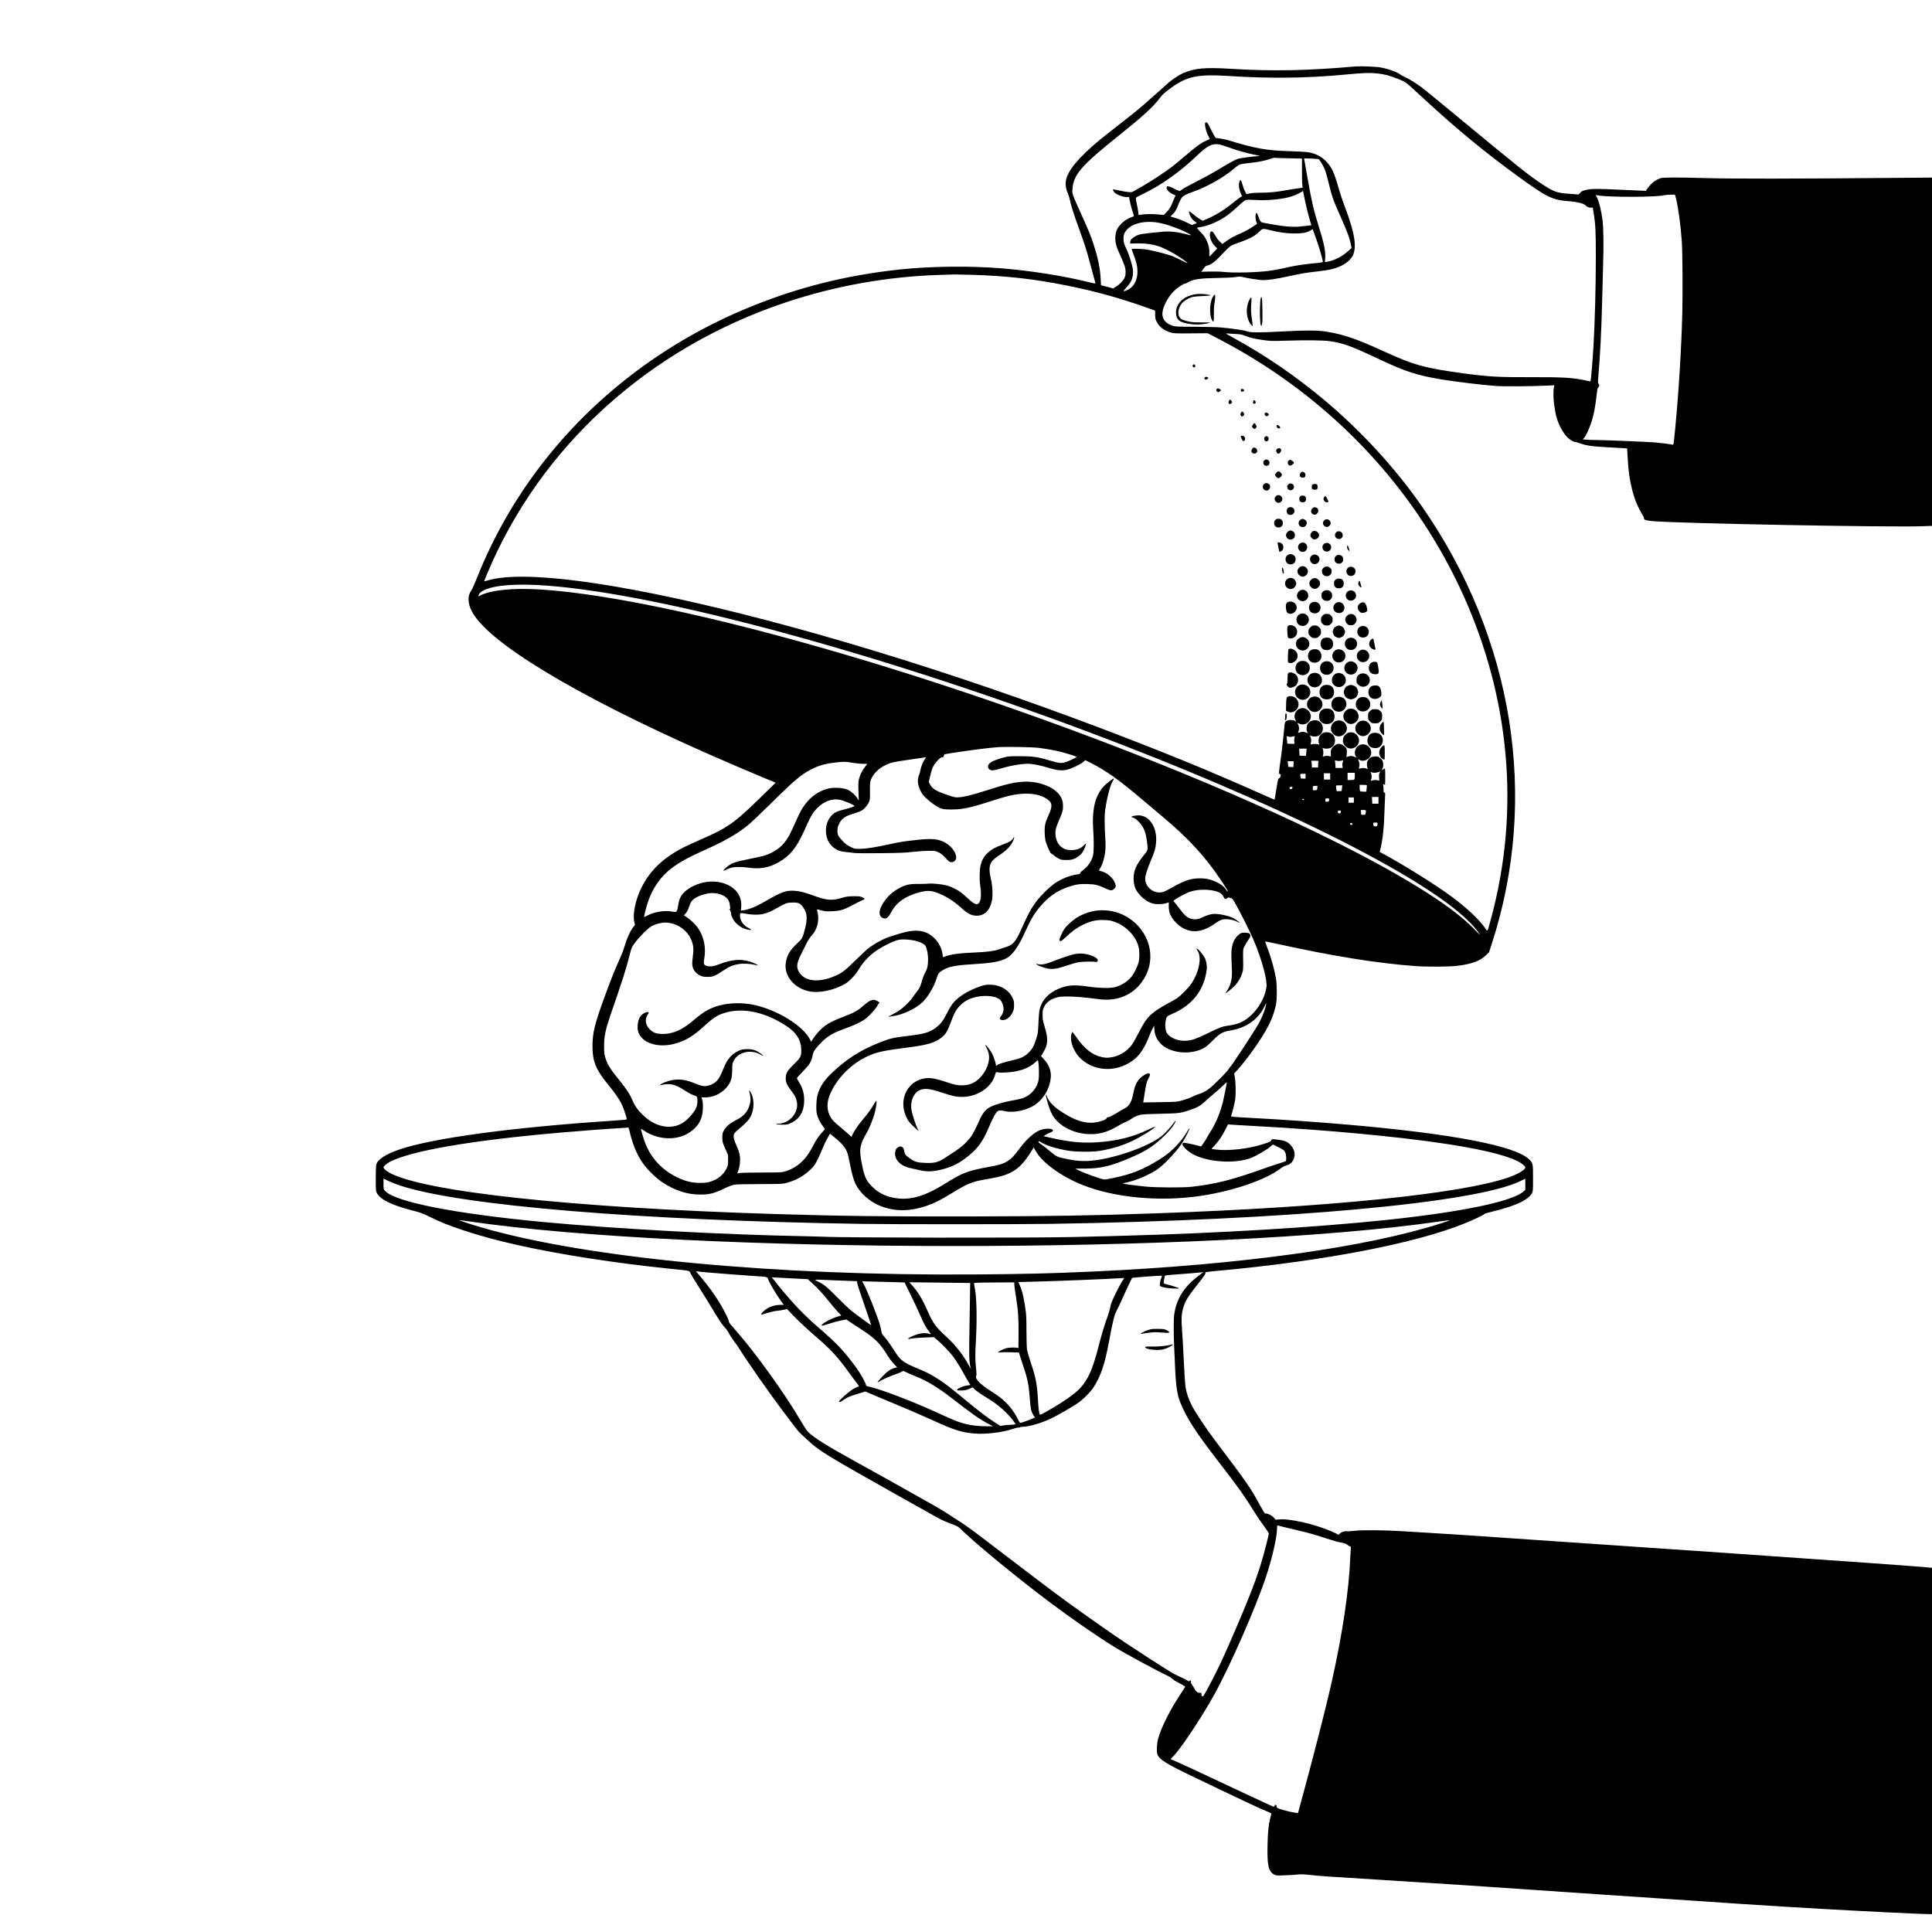 <?xml version="1.0" standalone="no"?>
<!DOCTYPE svg PUBLIC "-//W3C//DTD SVG 20010904//EN"
 "http://www.w3.org/TR/2001/REC-SVG-20010904/DTD/svg10.dtd">
<svg version="1.0" xmlns="http://www.w3.org/2000/svg"
 width="4000pt" height="4000pt" viewBox="0 0 4000 4000"
 preserveAspectRatio="xMidYMid meet">
<g transform="translate(0,4000) scale(0.1,-0.1)"
fill="#000000" stroke="none">
<path d="M28060 38624 c-977 -87 -1721 -101 -2571 -49 -540 33 -742 15 -986
-86 -96 -41 -262 -152 -343 -231 -36 -34 -90 -83 -120 -108 -30 -25 -129 -112
-220 -194 -198 -179 -289 -254 -660 -543 -157 -122 -334 -263 -395 -313 -436
-363 -661 -633 -696 -839 -15 -80 0 -178 40 -265 15 -34 34 -93 41 -132 20
-107 72 -273 185 -584 112 -309 167 -478 215 -665 25 -96 103 -384 127 -467 7
-23 0 -23 -115 6 -520 130 -1214 241 -1817 290 -660 54 -1472 45 -2120 -24
-1131 -121 -2151 -381 -3175 -808 -1631 -681 -3045 -1738 -4119 -3077 -610
-761 -1096 -1595 -1458 -2504 -47 -118 -98 -232 -114 -254 -80 -111 -78 -260
7 -428 321 -639 2132 -1735 4864 -2944 391 -173 868 -378 1202 -516 l228 -94
-33 -31 c-17 -17 -157 -153 -309 -302 -305 -297 -463 -435 -623 -542 -145 -97
-262 -158 -590 -303 -326 -145 -394 -178 -530 -260 -317 -191 -543 -429 -695
-735 -122 -247 -185 -548 -148 -708 l15 -62 -34 -43 c-66 -86 -137 -243 -182
-401 -16 -57 -62 -177 -103 -268 -101 -223 -175 -408 -306 -765 -211 -577
-255 -755 -255 -1040 0 -302 68 -475 299 -760 236 -290 303 -399 368 -597 54
-163 53 -156 4 -162 -24 -3 -151 -12 -283 -21 -2068 -138 -3695 -358 -4389
-595 -277 -95 -443 -202 -474 -306 -8 -28 -12 -126 -12 -295 0 -236 1 -256 21
-296 66 -136 310 -256 746 -367 165 -42 199 -55 360 -134 217 -106 380 -172
668 -268 361 -120 705 -214 1148 -313 870 -195 2013 -372 3167 -491 426 -43
375 -31 411 -101 16 -33 85 -146 153 -252 68 -106 204 -325 301 -487 125 -208
194 -313 235 -355 31 -33 65 -75 75 -94 28 -56 138 -225 156 -241 9 -8 50 -67
89 -130 179 -284 619 -912 907 -1295 264 -351 314 -416 359 -456 21 -19 83
-77 138 -129 240 -226 378 -311 1911 -1172 396 -222 749 -421 785 -440 84 -47
225 -109 336 -148 82 -29 93 -36 188 -128 327 -313 1140 -980 1811 -1483 456
-342 984 -707 1330 -919 244 -149 925 -517 1103 -596 31 -14 72 -41 92 -60 19
-20 76 -56 125 -81 50 -25 102 -54 117 -65 l27 -19 -36 -57 c-20 -31 -75 -118
-123 -192 -176 -271 -351 -632 -401 -824 -30 -114 -37 -272 -15 -331 40 -105
181 -192 739 -460 979 -470 1432 -683 1543 -724 51 -19 78 -34 76 -43 -2 -7
-13 -47 -23 -88 -34 -131 -50 -289 -56 -550 -10 -434 18 -559 140 -622 40 -20
51 -21 227 -14 102 3 219 11 259 16 59 8 116 6 265 -10 247 -25 315 -30 1371
-95 1505 -94 1765 -111 4740 -315 2436 -167 3489 -236 4520 -294 822 -47 2030
-106 2166 -106 l69 0 0 3584 0 3585 -52 6 c-191 21 -1570 120 -4248 305 -2318
160 -2669 184 -5410 370 -245 16 -602 39 -795 50 -192 11 -424 25 -515 31
-318 20 -782 23 -930 6 -74 -8 -149 -13 -166 -10 -44 7 -108 -13 -143 -46
l-30 -28 -31 19 c-17 10 -73 36 -123 57 -359 153 -879 268 -1087 242 -55 -7
-66 -6 -74 8 -24 42 -89 91 -141 106 -30 9 -59 14 -64 11 -5 -3 -46 63 -92
147 -212 391 -253 450 -952 1377 -180 239 -398 566 -470 707 -71 138 -113 264
-132 390 -8 54 -24 289 -35 523 -11 234 -27 522 -36 640 -18 246 -13 347 22
468 44 152 93 232 318 515 108 137 147 193 143 207 -7 25 -20 23 318 55 2146
200 4011 559 5030 968 200 80 425 187 425 201 0 6 80 31 178 54 477 117 740
241 812 383 18 35 20 60 20 309 0 313 0 311 -94 398 -298 272 -1594 519 -3681
702 -688 60 -1399 110 -2065 145 -413 22 -422 23 -411 44 14 26 68 234 82 321
18 100 15 363 -4 470 l-15 85 67 73 c102 113 210 250 328 416 281 394 408 646
469 926 25 113 25 410 1 553 -36 208 -106 453 -192 672 -19 49 -33 91 -30 93
2 2 118 -21 257 -52 1146 -252 2059 -399 2843 -457 244 -18 711 -16 879 5 294
36 469 100 586 214 l69 67 60 185 c977 3018 447 6322 -1452 9049 -544 782
-1233 1535 -1986 2171 -593 501 -1239 946 -1896 1305 -88 48 -164 91 -170 96
-5 6 8 7 35 4 25 -2 98 -7 162 -10 99 -4 128 -10 193 -36 105 -42 194 -63 375
-89 147 -21 171 -22 450 -14 450 14 793 10 933 -10 283 -40 437 -97 1077 -399
484 -228 744 -311 1225 -391 293 -49 849 -116 1135 -137 163 -12 764 -8 1079
8 l134 6 -7 -24 c-18 -59 -18 -246 -2 -355 9 -60 22 -138 27 -174 27 -173 127
-391 232 -505 56 -62 140 -115 180 -115 10 0 56 -13 103 -30 149 -52 248 -64
754 -91 118 -6 216 -12 218 -14 1 -1 7 -94 12 -206 21 -481 128 -887 306
-1167 19 -28 33 -62 31 -74 -3 -31 45 -45 186 -58 546 -47 4922 -130 5580
-105 l197 7 0 3606 0 3605 -767 -6 c-2161 -19 -3367 -20 -3964 -3 -557 16
-850 14 -894 -4 -92 -37 -142 -70 -200 -132 -35 -37 -71 -81 -80 -98 l-16 -31
-157 6 c-86 4 -247 11 -357 16 -447 22 -594 23 -689 5 -104 -20 -137 -35 -168
-77 -19 -25 -28 -29 -53 -25 -16 3 -101 10 -188 16 -231 14 -305 42 -562 213
-280 187 -429 306 -1845 1477 -289 239 -571 469 -627 512 -110 83 -257 173
-356 218 -34 15 -74 38 -89 50 -65 51 -251 117 -413 145 -87 16 -415 28 -515
19z m451 -144 c150 -15 254 -43 428 -112 178 -71 133 -37 557 -428 681 -627
1247 -1093 1934 -1592 616 -446 703 -488 1086 -517 146 -12 278 -46 310 -82
28 -32 68 -49 112 -49 l40 0 21 -137 c34 -218 41 -356 41 -868 0 -637 -20
-1373 -50 -1885 -16 -265 -52 -694 -59 -702 -3 -4 -33 -1 -66 7 -281 65 -489
79 -1166 76 -670 -2 -871 9 -1369 75 -831 111 -1055 173 -1700 469 -531 245
-827 345 -1175 400 -179 28 -430 29 -915 2 -489 -26 -665 -25 -735 7 -41 18
-293 55 -525 76 -69 7 -309 13 -535 14 -393 2 -413 3 -475 24 -162 55 -230
166 -195 318 34 149 150 334 273 437 63 53 171 121 180 112 3 -3 29 8 57 24
125 71 251 90 615 96 165 2 315 9 376 18 87 13 109 13 154 1 95 -25 355 -64
423 -64 104 0 285 27 502 75 278 61 394 81 617 105 106 11 240 32 298 46 199
47 368 153 432 271 92 169 51 461 -133 953 -86 232 -113 311 -170 509 -84 286
-135 392 -247 504 -100 102 -221 162 -377 187 -38 6 -205 15 -370 20 -484 14
-700 52 -1275 226 -47 14 -125 31 -173 37 l-88 11 -33 52 c-18 29 -54 100 -82
158 -47 101 -69 126 -95 110 -31 -19 13 -209 68 -298 14 -21 21 -42 16 -46 -4
-3 -33 -17 -63 -30 -110 -45 -210 -118 -475 -345 -71 -62 -175 -147 -230 -190
-138 -108 -459 -319 -623 -411 -75 -42 -155 -88 -176 -101 -36 -23 -45 -25
-115 -19 -42 4 -112 15 -156 25 -106 25 -165 34 -165 26 0 -3 7 -19 15 -35 28
-55 177 -120 274 -120 l47 0 12 -68 c9 -58 65 -256 87 -313 5 -12 -7 -21 -53
-37 -133 -49 -261 -163 -303 -270 -15 -38 -24 -86 -27 -143 -5 -111 16 -190
99 -370 94 -206 112 -262 113 -349 0 -60 -4 -85 -24 -125 -29 -60 -98 -131
-175 -181 l-58 -36 -126 34 -126 34 -7 130 c-11 220 -54 429 -145 709 -58 179
-105 293 -243 600 -208 462 -203 447 -196 546 20 304 178 487 963 1115 500
400 708 590 849 778 48 66 85 99 204 188 352 262 566 307 1249 263 825 -53
1594 -44 2371 30 401 38 504 41 671 25z m-3161 -1501 c254 -92 444 -147 655
-189 50 -10 83 -19 75 -19 -136 -9 -411 -45 -452 -59 -60 -21 -208 -103 -443
-246 -88 -53 -270 -153 -405 -221 -135 -68 -270 -141 -299 -163 l-55 -39 -59
24 c-33 13 -70 31 -83 39 -13 9 -43 22 -68 29 -38 12 -46 12 -56 -1 -30 -36
31 -113 122 -154 66 -30 63 -27 50 -42 -6 -8 -29 -62 -52 -121 -41 -106 -80
-166 -152 -235 l-35 -33 -124 12 c-114 11 -266 8 -359 -7 l-37 -6 -6 61 c-4
33 -18 111 -32 172 -20 91 -23 115 -13 127 7 9 64 39 126 69 378 177 786 466
1142 808 245 235 346 270 560 194z m1331 -256 l275 -6 0 -236 c-1 -130 2 -266
7 -302 l7 -66 -92 -12 c-51 -6 -167 -25 -258 -41 -207 -37 -344 -50 -535 -50
-98 0 -172 -6 -214 -15 -35 -9 -65 -14 -66 -13 -7 8 -53 106 -58 123 -38 133
-50 165 -61 165 -19 0 -36 -53 -36 -110 0 -53 23 -141 50 -187 l18 -31 -51
-35 c-29 -18 -89 -65 -135 -103 -180 -149 -368 -264 -569 -348 l-63 -26 -72
42 c-39 24 -100 70 -135 102 -38 35 -68 55 -73 50 -13 -13 21 -105 54 -149 16
-20 45 -49 67 -64 l39 -29 -50 -20 -50 -21 -112 54 c-93 45 -165 72 -326 121
-7 2 4 19 29 41 55 50 78 87 128 213 23 57 53 119 67 137 30 40 93 73 227 120
291 101 640 297 854 481 54 46 108 83 130 90 21 6 106 19 188 27 183 19 324
47 430 84 44 16 87 27 95 24 8 -3 139 -8 291 -10z m620 -18 c21 -8 100 -142
133 -227 14 -37 47 -152 72 -255 72 -300 91 -353 262 -739 132 -299 172 -406
198 -534 l17 -85 -59 -53 c-139 -125 -288 -203 -447 -231 l-47 -8 6 76 c12
146 -22 312 -146 706 -93 299 -134 474 -219 959 -39 219 -71 401 -71 404 0 7
280 -5 301 -13z m-291 -820 c23 -119 99 -423 124 -494 9 -24 16 -47 16 -51 0
-4 -33 -10 -72 -13 -40 -3 -117 -11 -171 -17 -114 -14 -298 -2 -486 31 -64 12
-160 29 -215 38 -111 19 -105 14 -151 135 -16 44 -34 79 -40 78 -27 -3 -28
-133 -1 -196 l12 -30 -105 -71 c-63 -41 -160 -94 -238 -128 -148 -64 -206 -96
-307 -169 l-68 -50 -36 34 c-56 52 -74 75 -117 152 -45 78 -74 95 -96 54 -34
-64 21 -222 103 -292 41 -36 41 -36 23 -58 -32 -38 -139 -148 -145 -148 -3 0
-3 30 -2 67 5 93 -13 174 -60 272 -32 66 -57 101 -123 168 -46 46 -78 86 -72
88 7 1 44 8 82 15 165 27 379 123 553 247 51 37 148 119 216 184 90 85 134
120 162 128 26 7 84 7 186 1 251 -17 588 16 764 75 86 29 209 89 220 107 10
15 15 -3 44 -157z m7689 8 c46 -176 98 -556 121 -893 15 -213 20 -1074 10
-1484 -19 -742 -73 -1615 -145 -2371 -36 -370 -34 -357 -59 -351 -49 12 -240
36 -361 46 -169 13 -1053 50 -1216 50 -69 0 -161 3 -203 7 l-77 6 25 26 c36
38 99 170 145 303 58 170 94 356 127 668 5 47 12 69 25 78 23 16 25 67 4 79
-14 8 -14 27 -1 178 35 403 61 914 76 1505 5 217 15 570 21 784 12 398 8 737
-11 906 -22 189 -73 398 -122 493 l-20 40 34 -7 c237 -43 1248 -40 1395 4 15
4 69 9 119 9 l92 1 21 -77z m-10674 -512 c117 -25 208 -55 385 -124 135 -54
274 -127 240 -127 -8 0 -67 14 -130 30 -163 42 -324 56 -464 41 -61 -7 -178
-19 -261 -26 -85 -8 -179 -23 -217 -35 -75 -23 -165 -87 -173 -123 -12 -57
-11 -62 15 -59 14 1 84 3 155 3 145 1 283 -18 410 -58 96 -30 292 -130 424
-217 91 -59 190 -136 177 -136 -4 0 -59 27 -124 59 -65 33 -148 71 -183 86
-93 38 -416 121 -540 139 -113 17 -309 22 -309 8 0 -5 18 -57 41 -117 59 -157
79 -244 79 -346 0 -144 -46 -259 -136 -338 -42 -37 -139 -79 -152 -66 -3 3 22
33 55 67 109 114 150 220 140 358 -7 97 -73 311 -140 455 -44 94 -52 121 -55
183 -5 93 15 149 77 215 127 136 410 189 686 128z m2267 -145 c174 -45 343
-69 493 -70 176 0 266 15 338 58 l55 33 65 -181 c57 -160 124 -381 142 -473 8
-39 20 -36 -215 -58 -171 -16 -401 -52 -510 -80 -89 -22 -308 -63 -395 -74
-264 -33 -719 -44 -918 -22 -83 9 -190 12 -302 9 l-174 -5 44 61 c35 49 50 62
79 68 86 18 166 81 337 265 68 73 131 132 158 146 25 14 107 46 181 72 220 78
327 138 421 237 44 47 69 48 201 14z m-6167 -926 c713 -21 1281 -85 1955 -220
575 -115 1081 -254 1625 -446 l210 -75 1 -83 c0 -70 4 -92 29 -142 54 -112
160 -192 305 -231 57 -16 105 -18 409 -15 l343 3 192 -99 c1750 -902 3228
-2224 4279 -3829 1294 -1974 1890 -4239 1702 -6463 -51 -598 -155 -1182 -314
-1763 -72 -261 -57 -244 -125 -147 -118 168 -367 401 -670 628 -324 241 -999
664 -1431 896 l-71 38 17 67 c46 181 75 445 83 771 4 118 9 254 12 303 5 80 4
87 -13 87 -16 0 -19 8 -18 68 0 37 -4 78 -8 90 -8 22 -7 23 11 13 12 -6 23
-11 26 -11 3 0 6 77 6 170 0 94 -3 170 -7 170 -5 0 -22 -9 -39 -19 l-31 -19
19 37 c14 27 18 51 16 94 -5 64 -24 98 -79 135 -29 20 -44 23 -96 20 -70 -4
-103 -23 -141 -79 -20 -28 -23 -44 -20 -94 2 -33 8 -68 12 -77 8 -17 6 -17
-20 -3 -33 17 -84 19 -132 5 -30 -8 -33 -7 -27 8 17 45 16 108 -3 145 -22 41
-19 43 18 22 67 -38 176 -3 217 70 85 150 -82 317 -232 232 -73 -41 -108 -150
-70 -217 21 -37 19 -40 -22 -19 -43 22 -83 23 -136 5 -37 -14 -37 -13 -30 8 4
11 8 51 8 88 0 60 -3 70 -30 99 -34 36 -98 68 -134 69 -46 0 -112 -40 -143
-89 -27 -42 -29 -52 -25 -113 4 -62 3 -67 -14 -58 -23 13 -100 13 -133 1 -24
-10 -24 -9 -14 20 11 31 7 109 -7 143 -7 16 -6 17 13 7 37 -20 125 -14 163 12
55 37 79 81 79 147 0 102 -68 170 -170 170 -66 0 -110 -24 -147 -79 -26 -38
-32 -126 -12 -163 10 -19 9 -20 -7 -13 -35 14 -112 18 -144 6 -28 -9 -31 -9
-26 6 17 43 17 100 2 137 -20 49 -21 47 12 30 36 -19 106 -18 149 2 112 54
124 222 22 295 -71 51 -188 30 -240 -42 -29 -42 -37 -125 -16 -168 9 -17 14
-31 12 -31 -1 0 -19 7 -38 15 -44 18 -80 18 -128 1 l-36 -13 14 46 c11 36 11
56 2 94 -6 26 -15 50 -20 53 -5 3 -9 9 -9 14 0 4 17 -1 37 -11 107 -55 243 30
243 151 0 87 -83 170 -170 170 -121 0 -206 -136 -151 -243 10 -20 15 -37 11
-37 -5 0 -11 4 -14 9 -12 20 -95 32 -140 20 -70 -17 -78 -33 -87 -162 -5 -61
-18 -188 -29 -282 -11 -93 -25 -208 -30 -255 -6 -47 -17 -125 -24 -175 -8 -49
-17 -123 -21 -163 -7 -70 -6 -74 14 -79 19 -5 21 -10 16 -37 -6 -29 -24 -51
-47 -58 -6 -2 -25 -99 -43 -216 -18 -117 -34 -215 -37 -217 -2 -2 -73 28 -158
66 -441 200 -1238 542 -1685 724 -3090 1257 -6361 2345 -9185 3055 -2627 660
-4513 909 -5255 695 -44 -13 -81 -23 -82 -21 -1 1 25 67 58 146 1101 2640
3343 4680 6189 5630 1029 344 2118 537 3205 569 137 4 268 8 290 9 22 1 184
-3 360 -8z m-8785 -6436 c2366 -182 6797 -1380 11170 -3019 3826 -1434 6899
-2959 7878 -3909 111 -108 200 -212 248 -291 10 -16 -13 3 -51 44 -254 272
-573 521 -1080 843 -2831 1801 -9357 4317 -14430 5563 -1993 490 -3628 744
-4475 696 -300 -17 -519 -60 -652 -127 l-47 -24 11 33 c13 39 37 61 108 97
215 108 695 143 1320 94z m15418 -3124 c24 6 46 9 48 7 2 -2 -1 -19 -6 -38 -6
-19 -7 -53 -4 -76 l6 -43 -76 0 c-67 0 -76 2 -76 19 0 10 -3 46 -6 79 l-7 61
38 -10 c27 -8 51 -7 83 1z m-5248 -234 c154 -20 329 -51 435 -77 117 -29 345
-101 345 -109 0 -15 -208 -109 -263 -120 -73 -14 -106 -9 -292 45 -246 73
-353 88 -615 89 -187 1 -239 -2 -305 -18 -109 -25 -241 -72 -291 -104 -77 -48
-91 -109 -37 -152 37 -29 86 -25 216 14 233 71 496 113 630 101 100 -10 235
-39 390 -86 163 -50 261 -59 369 -35 90 20 283 113 338 162 l40 36 120 -61
c309 -157 565 -338 1026 -727 132 -111 331 -279 444 -374 552 -463 895 -837
1227 -1335 135 -204 148 -226 129 -219 -9 3 -25 21 -36 40 -51 82 -183 163
-335 205 -111 32 -283 32 -410 0 -96 -23 -245 -92 -405 -186 -52 -31 -119 -63
-149 -72 -180 -52 -371 91 -371 279 0 60 45 200 121 381 79 185 99 260 106
388 15 289 -132 520 -343 537 -61 4 -159 -12 -169 -29 -3 -4 14 -13 37 -19 32
-9 60 -29 110 -79 102 -105 147 -208 173 -401 25 -184 25 -188 -49 -278 -174
-217 -226 -331 -226 -502 0 -154 44 -257 159 -370 79 -79 164 -129 251 -149
72 -17 191 -13 259 8 l60 19 -1 -77 c-1 -43 6 -100 15 -131 32 -111 143 -243
262 -315 206 -123 431 -94 684 87 47 34 106 67 130 75 89 27 241 7 330 -43 61
-34 63 -23 4 20 -84 63 -163 96 -289 122 -192 39 -267 31 -438 -48 -76 -35
-99 -41 -155 -41 -116 0 -195 51 -299 193 -31 41 -74 98 -97 125 -23 28 -45
55 -48 62 -10 15 218 145 321 183 129 47 294 61 447 40 157 -23 226 -57 264
-133 25 -51 50 -60 83 -31 15 15 23 15 62 4 43 -12 46 -15 117 -144 112 -199
297 -572 371 -746 166 -391 281 -821 258 -963 -45 -281 -247 -570 -490 -704
-78 -43 -168 -70 -296 -87 -131 -18 -154 -26 -434 -161 -239 -115 -319 -143
-431 -152 -178 -14 -359 60 -415 170 -26 49 -36 143 -24 220 16 104 27 119
117 156 438 183 687 499 738 939 7 61 -8 154 -34 215 -34 79 -159 222 -177
204 -3 -3 6 -21 20 -41 92 -136 33 -444 -132 -687 -54 -79 -218 -246 -292
-296 -25 -17 -106 -63 -180 -103 -268 -144 -393 -242 -486 -382 -26 -38 -88
-150 -139 -248 -112 -215 -134 -248 -219 -327 -82 -77 -201 -138 -309 -158
-98 -19 -143 -19 -229 0 -187 39 -359 174 -520 407 -45 64 -85 115 -89 112 -4
-2 -13 -30 -20 -62 -31 -149 61 -369 209 -502 306 -275 785 -269 1117 15 106
91 205 248 280 445 20 51 52 125 73 164 l37 71 6 -88 c8 -113 52 -207 136
-291 204 -203 647 -236 913 -69 30 19 105 85 166 148 136 138 203 175 359 200
326 53 578 231 706 500 44 92 47 89 19 -19 -24 -96 -87 -244 -148 -351 -98
-171 -568 -885 -582 -885 -5 0 -17 -17 -27 -37 -10 -21 -96 -117 -193 -214
-198 -199 -283 -262 -412 -304 -46 -15 -104 -38 -129 -51 -70 -35 -143 -62
-249 -91 -92 -26 -106 -27 -443 -32 l-349 -6 5 25 c3 14 16 99 30 190 27 175
42 228 83 298 30 50 29 86 -3 90 -34 5 -122 -45 -180 -104 -71 -71 -107 -150
-137 -302 -38 -187 -83 -270 -176 -317 -26 -13 -107 -60 -180 -105 -86 -51
-144 -80 -163 -80 -20 0 -30 -6 -34 -19 -3 -11 -23 -27 -46 -37 -281 -115
-532 -67 -896 172 -174 115 -264 214 -305 338 -4 10 -9 16 -12 13 -9 -8 32
-164 69 -268 52 -144 81 -193 161 -277 181 -189 486 -294 786 -270 146 11 295
61 451 152 110 64 128 73 199 103 36 15 84 42 107 60 48 36 89 56 172 79 44
12 135 18 416 24 394 9 425 12 615 77 166 56 224 89 320 179 47 45 128 116
180 158 52 42 134 116 183 163 48 47 87 81 87 76 0 -25 -53 -291 -79 -398 -58
-234 -142 -439 -257 -621 -31 -49 -65 -107 -76 -129 -12 -22 -43 -72 -70 -111
l-49 -71 -52 14 c-104 28 -271 63 -299 63 -68 0 -39 -73 61 -154 78 -62 132
-94 223 -130 326 -129 819 -141 1107 -27 99 40 327 172 386 224 l58 52 102
-50 c122 -60 133 -68 156 -120 19 -41 26 -149 11 -171 -4 -7 -54 -26 -112 -43
-58 -16 -202 -65 -320 -107 -695 -247 -1021 -330 -1530 -386 -171 -19 -732
-16 -940 5 -204 21 -482 58 -476 64 2 3 43 13 90 23 190 42 461 157 622 266
154 103 429 400 537 578 61 102 140 262 135 276 -2 6 -21 -20 -42 -57 -113
-198 -307 -406 -493 -531 -313 -209 -566 -326 -873 -402 -145 -36 -314 -70
-350 -70 -62 0 -428 132 -572 206 l-37 19 197 1 c334 0 548 52 957 229 294
127 439 218 628 390 142 129 227 226 276 316 41 74 26 77 -22 5 -39 -59 -179
-213 -237 -260 -287 -236 -1069 -501 -1541 -523 -139 -6 -260 5 -434 42 -203
42 -210 45 -341 156 -65 55 -149 121 -186 146 -51 35 -65 49 -57 59 8 10 19 6
52 -15 100 -67 344 -141 587 -178 162 -24 486 -24 633 0 245 41 468 109 664
202 186 88 493 279 476 296 -4 4 -70 -23 -145 -60 -300 -149 -657 -237 -1057
-261 -325 -20 -577 6 -1001 103 l-104 24 44 28 c25 16 63 35 85 44 49 18 65
30 65 47 0 40 -134 48 -240 15 -137 -43 -299 -184 -456 -396 -188 -257 -281
-313 -604 -370 -450 -79 -575 -126 -915 -340 -423 -267 -731 -359 -1041 -311
-200 30 -359 108 -489 240 -127 128 -161 205 -215 487 -56 291 -41 378 109
634 42 71 126 275 154 375 35 124 57 280 39 280 -4 0 -25 -30 -46 -67 -56 -99
-132 -203 -237 -328 -100 -119 -161 -208 -205 -297 l-27 -56 -36 35 c-20 20
-99 88 -176 153 -166 138 -198 173 -238 258 -87 186 -46 397 129 660 172 258
431 473 707 586 169 70 304 97 792 160 385 50 542 95 670 191 106 80 137 130
222 360 59 159 96 227 166 302 71 75 144 125 234 159 186 70 432 73 563 6 46
-23 59 -36 82 -82 40 -79 47 -161 18 -227 -12 -28 -30 -59 -41 -69 -38 -35
-17 -74 40 -74 82 1 160 63 208 165 23 51 28 73 28 145 0 75 -4 93 -32 153
-79 166 -262 271 -473 270 -79 0 -110 -5 -188 -32 -223 -75 -425 -193 -539
-314 -55 -60 -84 -105 -153 -237 -91 -175 -133 -230 -233 -306 -129 -97 -240
-131 -562 -169 -327 -39 -383 -52 -610 -142 -391 -154 -684 -342 -990 -635
-154 -146 -239 -277 -286 -440 -29 -102 -38 -318 -16 -405 20 -77 66 -173 115
-237 20 -27 41 -55 47 -62 7 -9 -8 -30 -52 -76 -70 -74 -131 -165 -196 -293
-137 -273 -323 -441 -569 -517 -71 -22 -87 -23 -498 -24 -256 0 -439 -5 -461
-11 l-35 -10 23 64 c30 82 43 205 32 292 -8 70 -31 135 -93 276 -43 97 -48
167 -15 209 12 15 59 58 105 97 121 101 188 172 223 238 75 142 82 350 15 483
-27 53 -51 75 -41 37 37 -134 33 -222 -14 -335 -43 -104 -120 -182 -239 -243
-155 -80 -230 -143 -278 -236 -24 -44 -27 -61 -27 -140 1 -88 2 -94 60 -225
l59 -135 0 -105 c1 -100 -1 -109 -33 -175 -47 -96 -137 -185 -233 -230 -109
-51 -177 -66 -308 -66 -177 0 -317 35 -493 122 -295 146 -518 382 -637 674
-42 100 -105 313 -97 321 3 3 27 -10 54 -30 181 -130 443 -190 662 -152 155
27 272 84 385 187 122 112 178 253 179 449 0 83 -4 127 -16 158 l-16 42 84 0
c257 0 507 195 545 425 5 33 10 108 10 166 0 98 2 110 31 168 92 185 369 244
563 121 55 -35 61 -24 9 17 -105 82 -185 107 -318 101 -82 -3 -101 -8 -167
-41 -136 -67 -226 -175 -299 -359 -85 -213 -131 -276 -241 -328 -74 -35 -149
-46 -209 -30 -24 6 -95 31 -157 56 -180 72 -312 89 -464 60 -84 -16 -192 -57
-228 -87 l-25 -21 30 7 c186 42 288 20 480 -104 103 -66 153 -93 210 -111 56
-17 65 -33 65 -112 0 -120 -39 -200 -163 -334 -118 -127 -238 -189 -386 -201
-191 -14 -389 64 -559 221 -116 108 -185 201 -234 317 -56 133 -122 234 -279
429 -195 241 -252 335 -291 479 -17 62 -21 104 -21 226 0 198 29 337 129 630
268 776 319 937 408 1282 33 130 36 135 107 230 102 136 268 300 346 341 76
40 197 72 272 72 240 -1 469 -157 550 -375 39 -103 45 -183 26 -322 -10 -68
-15 -148 -12 -177 10 -100 68 -178 167 -225 47 -22 68 -26 150 -26 115 0 146
13 330 134 130 86 195 112 324 132 84 14 238 6 316 -16 80 -22 92 -18 35 12
-224 117 -455 118 -750 5 -146 -56 -225 -64 -298 -31 -37 17 -43 48 -26 143
38 218 -3 435 -115 610 -64 100 -190 217 -305 283 -2 1 13 18 32 38 23 24 45
63 63 113 42 120 53 140 101 182 76 67 265 130 391 130 124 0 246 -44 306
-110 36 -40 50 -77 61 -167 6 -47 5 -53 -12 -54 -15 -1 -16 -2 -1 -6 15 -4 38
-75 38 -117 0 -7 14 -40 31 -74 35 -72 110 -144 195 -189 61 -33 172 -58 187
-43 5 4 -19 20 -53 36 -105 47 -180 155 -180 258 0 56 8 59 100 42 141 -27
264 -31 360 -12 108 22 175 50 316 131 171 98 201 108 319 109 118 1 151 -14
211 -95 86 -118 96 -232 40 -451 -49 -191 -54 -200 -169 -308 -147 -138 -204
-237 -228 -391 -42 -271 174 -533 491 -595 205 -40 514 26 737 157 89 53 211
180 273 284 141 238 322 398 604 535 168 82 228 100 328 100 171 0 335 -38
423 -98 32 -22 43 -38 57 -85 30 -98 40 -218 28 -323 -9 -82 -16 -105 -54
-177 -27 -50 -54 -120 -69 -179 -26 -104 -53 -158 -121 -241 -23 -29 -59 -77
-79 -108 -44 -67 -166 -186 -257 -251 -36 -25 -106 -67 -155 -92 l-90 -47 60
7 c224 23 511 154 660 301 116 115 232 313 289 493 31 96 41 110 111 155 123
79 262 109 610 130 402 24 558 50 700 114 140 64 264 235 419 578 125 277 210
410 365 574 148 158 310 264 509 333 158 55 253 69 412 63 158 -6 216 -20 360
-87 117 -55 141 -56 190 -10 39 36 39 73 1 148 -49 97 -163 188 -266 213 -27
6 -51 13 -53 14 -2 2 10 25 27 52 49 79 91 220 104 349 8 86 8 158 -1 301 -15
230 -15 435 -2 540 34 250 105 529 154 603 27 41 32 60 17 60 -6 0 -55 -35
-109 -79 -106 -84 -163 -158 -222 -283 -76 -162 -106 -398 -87 -681 18 -265
15 -491 -6 -562 -38 -123 -113 -226 -213 -296 -23 -16 -44 -39 -48 -52 -5 -21
-14 -25 -63 -31 -143 -16 -328 -90 -470 -188 -43 -29 -139 -113 -214 -188
-196 -196 -293 -349 -460 -729 -129 -291 -184 -355 -343 -402 -33 -10 -93 -30
-132 -44 -105 -37 -232 -53 -494 -65 -340 -15 -491 -35 -626 -84 l-42 -14 -7
56 c-16 127 -76 245 -174 342 -169 166 -382 193 -716 90 -55 -17 -136 -43
-180 -56 -154 -48 -356 -158 -490 -267 -27 -23 -142 -131 -255 -241 -218 -214
-277 -257 -440 -324 -338 -138 -622 -94 -727 112 -49 94 -34 179 61 366 24 47
69 136 100 199 38 77 75 134 111 173 127 136 168 335 110 529 -4 13 9 12 87
-9 79 -20 111 -23 213 -19 146 4 240 27 349 83 45 23 129 66 187 96 58 30 115
57 127 60 35 9 26 27 -25 51 -43 20 -63 22 -183 21 -120 -2 -146 -5 -240 -34
-204 -61 -311 -53 -582 46 -196 71 -285 94 -395 101 -168 11 -257 -18 -529
-172 -99 -57 -209 -118 -245 -135 -84 -43 -221 -89 -287 -97 l-53 -6 7 74 c12
137 -32 261 -124 352 -229 224 -654 235 -968 25 -119 -80 -183 -171 -204 -293
-36 -204 -31 -197 -135 -178 -157 28 -363 -4 -508 -80 -34 -17 -65 -33 -69
-35 -11 -5 29 165 68 287 94 299 268 552 500 727 160 121 339 220 644 357 461
207 699 342 934 531 55 44 261 238 456 431 361 355 469 457 595 557 219 174
438 270 689 302 224 29 282 30 411 6 66 -12 165 -23 221 -24 l101 -1 -50 -65
c-59 -76 -100 -160 -123 -250 -14 -55 -16 -94 -10 -254 l7 -190 -40 61 c-40
59 -114 124 -178 157 -88 44 -275 59 -404 32 -181 -39 -357 -155 -482 -318
-75 -98 -115 -172 -204 -373 -41 -93 -95 -208 -119 -255 -95 -184 -214 -303
-389 -389 -104 -51 -151 -65 -430 -121 -253 -51 -315 -68 -390 -104 -62 -31
-165 -116 -165 -138 0 -11 0 -11 66 21 32 16 83 34 112 40 76 16 219 14 352
-5 260 -37 475 15 697 168 204 140 315 301 501 726 80 180 128 258 217 347
140 140 315 201 475 164 63 -14 240 -86 269 -108 l24 -19 -29 -15 c-16 -8 -92
-31 -168 -51 -167 -43 -212 -63 -272 -123 -81 -82 -124 -193 -124 -325 0 -180
89 -327 244 -399 48 -22 86 -31 171 -39 61 -6 140 -15 176 -20 38 -6 267 -7
545 -4 400 4 509 9 659 27 99 11 245 21 325 21 139 1 147 0 208 -28 47 -22 82
-49 146 -117 76 -80 88 -89 121 -89 47 0 71 13 91 52 45 87 -56 258 -204 345
-136 80 -276 97 -547 69 -323 -35 -394 -45 -595 -90 -317 -69 -509 -100 -635
-100 -103 -1 -114 1 -176 30 -36 17 -83 44 -105 60 -57 42 -153 150 -171 192
-24 58 -19 152 12 219 57 125 127 176 319 232 60 18 129 43 152 57 61 36 129
115 156 182 21 53 22 70 20 228 -2 154 0 178 18 228 46 123 157 234 305 306
110 53 158 64 480 110 154 22 298 43 320 47 l39 6 -23 -34 c-41 -61 -79 -153
-91 -219 -6 -36 -20 -85 -30 -110 -43 -108 -34 -206 31 -337 36 -73 53 -93
144 -176 113 -101 227 -173 308 -194 70 -18 285 -17 415 3 141 21 281 58 547
144 394 127 523 157 720 167 193 9 359 -28 475 -105 119 -80 127 -142 43 -332
-75 -168 -86 -216 -85 -345 0 -60 8 -144 16 -185 16 -75 102 -270 118 -270 5
0 30 -18 56 -39 26 -22 72 -52 102 -68 50 -25 65 -28 155 -28 81 0 112 4 163
24 72 27 150 92 187 155 26 45 68 156 61 163 -2 2 -26 -18 -53 -45 -63 -63
-143 -92 -253 -92 -98 0 -157 21 -218 75 -90 81 -129 218 -103 357 7 35 36
117 66 183 75 169 88 221 83 321 -6 111 -44 189 -133 272 -149 140 -442 226
-700 207 -197 -15 -333 -47 -720 -170 -319 -102 -490 -145 -601 -152 -76 -5
-87 -3 -220 42 -253 85 -326 129 -378 224 l-27 51 21 92 c34 146 58 217 92
267 46 68 129 151 153 151 30 0 47 15 49 41 1 27 -25 21 431 88 274 40 485 65
675 81 164 13 714 4 860 -14z m5540 -45 c0 -15 -3 -49 -6 -75 l-7 -47 -66 3
-66 3 -3 73 -3 72 76 0 75 0 0 -29z m712 -222 c23 6 44 9 45 7 2 -1 -2 -17 -8
-35 -6 -18 -9 -52 -5 -77 l6 -44 -75 0 -75 0 0 28 c0 15 -3 50 -6 79 l-7 51
42 -9 c25 -6 57 -6 83 0z m-466 -21 c-3 -13 -6 -44 -6 -70 l0 -48 -65 0 -65 0
0 39 c0 21 -3 53 -6 70 l-6 31 77 0 c75 0 77 -1 71 -22z m-510 -4 c-3 -9 -6
-36 -6 -60 l0 -44 -55 0 c-54 0 -55 1 -55 29 0 16 -3 43 -6 60 l-6 31 67 0
c57 0 66 -2 61 -16z m1777 -225 c-12 -24 -14 -49 -10 -100 6 -65 5 -69 -13
-59 -24 13 -101 13 -135 0 -24 -9 -26 -8 -20 7 17 40 17 111 1 143 -14 30 -14
31 2 24 48 -22 123 -16 189 15 1 1 -6 -13 -14 -30z m-513 -51 c0 -95 -2 -98
-81 -98 l-69 0 0 75 0 75 75 0 75 0 0 -52z m-510 -23 l0 -65 -65 0 -65 0 0 65
0 65 65 0 65 0 0 -65z m-510 5 l0 -50 -49 0 c-46 0 -49 1 -55 31 -13 66 -11
69 49 69 l55 0 0 -50z m1270 -197 c0 -10 -3 -42 -6 -70 l-7 -53 -62 0 c-71 0
-75 4 -75 93 l0 47 75 0 c65 0 75 -2 75 -17z m-514 -30 c-3 -21 -6 -48 -6 -60
0 -21 -5 -23 -54 -23 l-53 0 -7 46 c-10 77 -13 74 60 74 l67 0 -7 -37z m-510
5 c-3 -13 -6 -33 -6 -45 0 -20 -5 -23 -45 -23 l-45 0 0 38 c0 21 3 42 7 45 3
4 26 7 51 7 41 0 44 -2 38 -22z m-518 -20 c-2 -17 -11 -24 -30 -26 -24 -3 -28
0 -28 22 0 22 4 26 31 26 26 0 30 -3 27 -22z m1782 -258 l0 -70 -64 0 -64 0
-4 70 -3 70 68 0 67 0 0 -70z m-510 5 l0 -55 -55 0 -55 0 0 55 0 55 55 0 55 0
0 -55z m-512 3 c-3 -30 -6 -33 -40 -36 -37 -3 -38 -3 -38 32 0 35 1 36 41 36
39 0 40 -1 37 -32z m-520 10 c-3 -7 -11 -13 -18 -13 -7 0 -15 6 -17 13 -3 7 4
12 17 12 13 0 20 -5 18 -12z m1282 -237 c0 -10 -3 -33 -6 -50 -6 -29 -9 -31
-50 -31 -43 0 -44 0 -44 34 0 19 -3 41 -6 50 -5 13 3 16 50 16 48 0 56 -3 56
-19z m-520 -21 c0 -26 -3 -30 -29 -30 -23 0 -30 5 -33 25 -5 26 3 33 40 34 18
1 22 -4 22 -29z m760 -244 c0 -43 -10 -56 -45 -56 -25 0 -34 5 -39 23 -13 50
-9 57 39 57 41 0 45 -2 45 -24z m-520 -7 c0 -15 -5 -20 -22 -17 -34 5 -37 38
-4 38 20 0 26 -5 26 -21z m-2340 -6234 c160 -8 764 -43 945 -55 847 -58 1283
-94 1945 -161 1451 -146 2463 -331 2857 -523 97 -47 173 -107 173 -136 0 -49
-155 -141 -352 -209 -982 -338 -3683 -614 -7273 -741 -1326 -47 -2171 -61
-3855 -65 -1781 -3 -2666 7 -4060 50 -4184 129 -7272 461 -7985 859 -58 33
-115 85 -115 106 0 23 66 81 129 114 438 230 1685 445 3516 605 397 35 1044
84 1280 96 61 3 119 8 130 10 19 4 23 -7 48 -110 60 -252 149 -461 268 -630
93 -131 271 -306 399 -391 258 -171 517 -256 785 -256 201 0 280 21 515 132
81 39 149 64 195 72 48 8 215 12 530 13 438 1 464 2 542 23 199 52 356 139
497 272 107 102 127 138 303 550 8 19 36 72 61 116 l46 82 96 -78 c187 -152
253 -243 284 -395 101 -494 125 -562 251 -723 93 -119 265 -244 419 -303 295
-114 593 -113 941 2 157 52 299 123 520 259 343 211 427 245 745 299 311 53
440 96 581 191 114 78 225 208 342 400 l38 63 52 -89 c136 -233 530 -516 951
-684 673 -269 1607 -356 2456 -229 692 104 1363 337 1675 583 22 17 61 37 88
44 77 20 122 54 153 117 52 107 31 216 -61 314 -57 61 -116 87 -236 102 -142
19 -152 18 -159 -10 -5 -21 -25 -31 -149 -73 -301 -102 -746 -153 -1008 -117
l-82 12 70 75 c83 89 150 189 221 329 l53 104 60 -5 c33 -3 112 -8 175 -11z
m-17363 -1255 c1276 -413 4928 -716 9533 -789 620 -10 3252 -10 3900 0 4907
76 8822 432 9753 888 l97 48 0 -115 0 -115 -34 -31 c-219 -208 -1268 -427
-2816 -591 -1484 -156 -3502 -278 -5475 -330 -115 -3 -277 -7 -360 -10 -82 -3
-402 -10 -710 -17 -933 -20 -4785 -15 -5130 7 -38 2 -205 7 -370 10 -1712 32
-3906 151 -5445 295 -1832 173 -3068 417 -3269 646 -31 34 -31 36 -31 144 l0
109 102 -50 c57 -27 171 -72 255 -99z m1395 -735 c4668 -682 15430 -684 20112
-4 114 17 210 28 213 26 2 -3 -74 -30 -169 -61 -1555 -501 -4127 -859 -7198
-1001 -854 -39 -1453 -54 -2455 -61 -4156 -31 -8034 338 -10219 971 -221 64
-491 153 -469 154 6 1 89 -10 185 -24z m4903 -1055 c239 -21 742 -60 970 -75
343 -22 316 -17 339 -73 40 -100 193 -353 294 -487 l30 -40 -76 -1 c-138 -1
-275 -58 -359 -147 -26 -28 -42 -52 -36 -54 6 -2 62 12 125 32 63 20 152 41
203 46 50 5 117 16 150 23 l59 14 166 -171 c91 -94 272 -262 405 -377 343
-296 479 -442 710 -765 60 -82 131 -179 159 -213 28 -35 50 -67 49 -70 -1 -3
-22 -14 -48 -24 -26 -10 -74 -37 -108 -60 -72 -49 -232 -191 -247 -219 -18
-33 15 -34 57 -1 57 44 140 88 213 110 36 11 111 35 166 52 l102 31 123 -54
c68 -30 234 -100 369 -155 318 -130 633 -266 895 -385 457 -208 602 -254 876
-277 214 -19 570 23 770 90 63 22 125 37 136 34 11 -3 24 -1 27 5 4 6 30 11
58 11 127 0 384 75 583 169 139 66 420 227 550 315 114 76 265 227 334 331
143 217 232 473 311 895 98 521 118 600 181 719 22 40 59 119 83 175 52 120
216 468 225 478 7 8 610 52 617 46 2 -3 -5 -27 -16 -55 -27 -71 -36 -146 -19
-160 30 -24 139 -44 269 -50 85 -3 131 -2 125 4 -11 10 -227 78 -283 89 -18 4
-35 10 -38 15 -4 8 10 111 22 150 3 13 35 18 172 28 216 15 502 39 572 47 l55
6 -108 -82 c-133 -102 -209 -176 -288 -282 -113 -151 -182 -322 -208 -513 -14
-96 -14 -396 -1 -670 5 -115 14 -318 20 -451 15 -352 45 -551 106 -700 139
-339 314 -608 826 -1271 388 -502 484 -637 730 -1030 47 -76 130 -196 182
-266 53 -71 96 -138 96 -148 0 -10 -24 -115 -54 -231 -133 -524 -263 -883
-617 -1710 -257 -601 -385 -875 -561 -1203 -125 -232 -128 -236 -146 -226 -11
6 -17 22 -17 43 0 31 -2 33 -33 30 -43 -3 -78 22 -104 72 -11 23 -36 62 -54
89 -26 35 -33 54 -28 72 5 19 2 25 -10 25 -9 0 -16 -4 -16 -10 0 -16 -18 -12
-58 14 -20 14 -86 46 -147 72 -60 27 -135 64 -165 84 -30 20 -95 60 -145 90
-86 51 -427 272 -825 535 -242 160 -860 594 -1170 820 -335 245 -652 483
-1345 1014 -619 474 -777 591 -923 681 -49 30 -140 89 -203 132 -63 42 -193
121 -289 176 -391 222 -1426 801 -1730 967 -487 267 -788 457 -901 569 -25 24
-90 124 -158 241 -311 534 -912 1372 -1318 1837 -59 68 -119 138 -135 156 -15
18 -28 43 -28 56 0 34 -107 245 -198 393 -114 183 -215 322 -358 494 l-125
149 38 -5 c21 -3 88 -9 148 -15z m1870 -131 l260 -13 97 -89 c113 -102 214
-212 351 -384 54 -67 131 -158 172 -201 l74 -78 -77 -23 c-145 -42 -355 -161
-329 -187 4 -5 72 13 150 39 78 26 191 57 250 68 l108 21 97 -65 c53 -35 171
-113 262 -172 229 -151 340 -262 471 -470 57 -92 119 -176 159 -217 l65 -67
-45 -11 c-91 -23 -157 -69 -266 -184 -57 -61 -100 -112 -95 -114 5 -2 32 11
59 28 64 39 208 102 326 142 50 17 103 39 118 50 27 19 27 19 87 -11 33 -17
117 -54 188 -82 250 -100 468 -231 763 -460 418 -325 577 -436 767 -535 l83
-44 -112 0 c-262 0 -457 34 -661 114 -62 24 -227 96 -367 161 -532 245 -1195
498 -1432 547 -44 9 -58 16 -58 29 0 35 -112 238 -196 354 -231 321 -409 513
-754 810 -330 284 -561 524 -873 909 -70 86 -127 157 -127 159 0 1 51 -1 112
-4 62 -4 230 -13 373 -20z m6768 -56 c-53 -80 -204 -386 -226 -458 -9 -27 -21
-77 -27 -110 -7 -33 -32 -116 -57 -185 -61 -167 -112 -337 -184 -615 -120
-462 -212 -668 -376 -845 -119 -129 -379 -308 -738 -508 -61 -35 -92 -47 -96
-39 -17 30 -30 132 -39 304 -18 325 -48 479 -154 788 -40 118 -68 220 -75 270
-5 44 -9 206 -9 360 1 160 -4 325 -11 385 -28 242 -75 456 -126 566 l-32 71
296 7 c439 10 1614 57 1761 70 19 1 58 3 87 4 l51 2 -45 -67z m-5809 13 l320
-11 3 -35 c2 -19 31 -114 64 -210 171 -496 228 -664 226 -666 -5 -5 -356 252
-432 316 -44 38 -168 157 -275 265 -204 207 -274 265 -384 316 -36 17 -66 35
-66 40 0 5 47 7 113 3 61 -3 256 -11 431 -18z m1103 -32 l201 -6 116 -235 c64
-129 152 -317 196 -418 96 -221 132 -285 232 -412 6 -8 -5 -7 -38 3 -87 26
-198 12 -327 -42 -122 -51 -142 -82 -37 -57 34 7 152 17 263 21 l202 8 55 -45
c92 -76 272 -262 334 -344 77 -104 159 -235 240 -385 36 -68 80 -143 96 -167
17 -24 30 -46 30 -48 0 -2 -24 -7 -52 -10 -98 -10 -238 -73 -222 -99 4 -7 40
-9 99 -6 76 4 105 11 158 36 l65 30 34 -35 c37 -39 160 -124 293 -203 198
-119 413 -311 522 -467 l42 -60 -37 -7 c-20 -3 -63 -6 -96 -6 -32 0 -87 -5
-122 -12 l-62 -11 -105 67 c-145 92 -324 227 -582 440 -398 329 -497 403 -685
516 -113 68 -162 92 -370 179 -253 106 -324 157 -423 309 -35 54 -89 135 -120
182 -30 47 -82 115 -115 151 -52 59 -60 73 -65 121 -4 29 -20 96 -35 148 -62
203 -272 728 -334 833 l-29 49 238 -6 c131 -3 329 -9 440 -12z m1560 -17 c1
-2 -3 -279 -10 -617 -17 -959 -16 -1035 28 -1165 4 -11 -16 23 -45 75 -119
220 -275 418 -471 599 -214 196 -272 275 -375 508 -127 285 -212 425 -348 572
l-41 43 630 -7 c346 -3 631 -7 632 -8z m913 -29 c0 -24 15 -138 34 -253 45
-276 58 -470 54 -797 l-3 -269 -25 6 c-48 12 -188 6 -237 -11 -70 -24 -165
-73 -159 -83 3 -5 25 -5 48 0 24 4 120 5 214 2 l171 -6 25 -86 c14 -47 48
-151 76 -231 64 -185 99 -343 112 -506 24 -292 30 -344 49 -399 11 -31 32 -72
45 -90 l25 -33 -52 -22 c-77 -34 -236 -90 -252 -90 -8 0 -30 33 -50 75 -83
175 -231 353 -387 467 -40 30 -129 90 -198 133 -149 94 -274 211 -282 262 -2
18 0 37 5 42 6 6 6 47 -1 113 -23 208 -24 314 -7 615 24 419 17 848 -17 1048
l-24 140 40 6 c23 3 211 7 419 7 l377 2 0 -42z m5570 -5021 c52 -14 178 -44
280 -67 207 -47 348 -86 590 -165 205 -66 257 -81 345 -96 52 -9 81 -20 114
-45 24 -19 50 -34 58 -34 10 0 13 -11 9 -47 -3 -27 -8 -113 -11 -193 -27 -668
-158 -1550 -375 -2525 -122 -550 -399 -1632 -658 -2575 l-48 -175 -44 3 c-55
3 -272 56 -346 84 -47 18 -54 24 -54 48 0 37 -26 46 -42 15 l-13 -24 -100 43
c-55 24 -264 121 -465 216 -933 441 -1468 689 -1563 723 -14 5 -10 13 29 49
146 135 594 804 864 1293 329 595 851 1782 1068 2430 128 381 232 832 232
1009 0 60 2 68 18 63 9 -3 60 -16 112 -30z"/>
<path d="M24762 33910 c-250 -35 -414 -186 -414 -381 0 -75 24 -133 68 -168
65 -51 261 -87 423 -78 88 5 203 26 216 39 2 2 -81 3 -183 3 -157 0 -202 4
-281 23 -51 12 -107 30 -124 40 -93 54 -94 205 -2 326 35 47 117 101 190 127
47 16 98 22 233 29 95 4 175 10 178 13 8 8 -90 26 -171 31 -38 2 -99 1 -133
-4z"/>
<path d="M25116 33863 c-71 -108 -84 -369 -25 -486 35 -68 44 -44 41 110 -2
95 2 170 12 229 18 101 21 184 6 184 -5 0 -21 -17 -34 -37z"/>
<path d="M26094 33773 c-11 -103 -11 -349 -1 -446 10 -93 28 -98 40 -11 10 68
3 490 -8 517 -14 34 -23 16 -31 -60z"/>
<path d="M25859 33776 c-75 -161 -56 -376 45 -501 13 -16 27 -28 30 -25 3 3
-4 69 -15 145 -16 109 -20 169 -16 270 3 72 7 139 9 149 2 10 -3 21 -10 23 -7
3 -24 -21 -43 -61z"/>
<path d="M24702 32448 c-16 -16 -15 -33 4 -48 22 -19 54 12 38 37 -14 22 -27
26 -42 11z"/>
<path d="M24941 32182 c-21 -39 32 -57 63 -23 17 19 17 20 -3 30 -29 16 -49
13 -60 -7z"/>
<path d="M25192 31948 c-16 -16 -15 -33 4 -52 20 -21 34 -20 63 4 l23 20 -23
20 c-28 22 -50 25 -67 8z"/>
<path d="M25697 31943 c-11 -10 -8 -41 4 -48 16 -11 59 4 59 20 0 23 -48 44
-63 28z"/>
<path d="M25446 31705 c-32 -48 9 -95 48 -55 20 19 20 22 4 47 -22 37 -32 38
-52 8z"/>
<path d="M25949 31697 c-16 -34 -5 -59 23 -55 30 4 35 39 9 62 -20 18 -21 18
-32 -7z"/>
<path d="M25696 31458 c-20 -29 -20 -47 0 -69 15 -17 18 -17 40 -2 13 8 24 23
24 32 0 19 -27 61 -40 61 -5 0 -16 -10 -24 -22z"/>
<path d="M26192 31448 c-17 -17 -15 -32 8 -53 18 -16 23 -17 45 -5 31 17 32
34 3 54 -27 19 -40 20 -56 4z"/>
<path d="M25942 31210 c-27 -36 -27 -45 -2 -70 27 -27 46 -25 66 5 15 23 15
27 -6 60 -12 19 -25 35 -29 35 -4 0 -17 -13 -29 -30z"/>
<path d="M26430 31184 c0 -29 21 -54 45 -54 35 0 40 18 14 46 -25 27 -59 32
-59 8z"/>
<path d="M25694 30972 c-9 -5 -4 -22 15 -60 26 -51 27 -52 49 -36 55 38 -7
133 -64 96z"/>
<path d="M26185 30950 c-21 -24 -13 -65 18 -84 40 -25 86 47 52 84 -10 11 -26
20 -35 20 -9 0 -25 -9 -35 -20z"/>
<path d="M25930 30713 c-41 -52 -19 -103 44 -103 75 0 75 104 -2 123 -16 4
-28 -2 -42 -20z"/>
<path d="M26437 30702 c-20 -22 -21 -33 -6 -66 15 -33 43 -39 67 -12 27 30 34
54 22 77 -14 25 -61 25 -83 1z"/>
<path d="M26192 30480 c-12 -5 -27 -21 -32 -35 -21 -55 30 -106 85 -85 52 20
52 100 0 120 -15 6 -27 10 -28 9 -1 0 -12 -4 -25 -9z"/>
<path d="M26677 30462 c-32 -35 -10 -102 33 -102 24 0 80 42 80 60 0 19 -56
60 -82 60 -8 0 -22 -8 -31 -18z"/>
<path d="M26425 30215 c-14 -13 -25 -33 -25 -45 0 -11 11 -32 25 -45 13 -14
34 -25 45 -25 12 0 32 11 45 25 14 13 25 34 25 45 0 12 -11 32 -25 45 -13 14
-33 25 -45 25 -11 0 -32 -11 -45 -25z"/>
<path d="M26930 30213 c-41 -52 -19 -103 44 -103 75 0 75 104 -2 123 -16 4
-28 -2 -42 -20z"/>
<path d="M26183 29988 c-55 -27 -50 -114 8 -138 89 -37 151 99 63 139 -30 13
-42 13 -71 -1z"/>
<path d="M26670 29970 c-11 -11 -20 -33 -20 -50 0 -17 9 -39 20 -50 11 -11 33
-20 50 -20 17 0 39 9 50 20 11 11 20 33 20 50 0 17 -9 39 -20 50 -11 11 -33
20 -50 20 -17 0 -39 -9 -50 -20z"/>
<path d="M27171 29966 c-16 -20 -17 -72 -1 -91 15 -18 81 -20 98 -3 7 7 12 28
12 48 0 20 -5 41 -12 48 -17 17 -83 15 -97 -2z"/>
<path d="M26415 29725 c-16 -15 -25 -36 -25 -55 0 -19 9 -40 25 -55 15 -16 36
-25 55 -25 19 0 40 9 55 25 16 15 25 36 25 55 0 19 -9 40 -25 55 -15 16 -36
25 -55 25 -19 0 -40 -9 -55 -25z"/>
<path d="M26917 29722 c-23 -25 -22 -85 1 -105 25 -23 85 -22 105 1 23 25 22
85 -1 105 -25 23 -85 22 -105 -1z"/>
<path d="M27416 29708 c-21 -30 -20 -50 5 -82 20 -26 42 -32 73 -20 13 5 11
15 -14 65 -17 32 -34 59 -40 59 -5 0 -16 -10 -24 -22z"/>
<path d="M26662 29480 c-29 -27 -30 -88 -2 -118 29 -31 89 -30 118 1 30 32 29
87 -1 115 -30 29 -86 29 -115 2z"/>
<path d="M27182 29484 c-53 -37 -48 -111 8 -134 85 -35 148 100 64 139 -33 15
-45 14 -72 -5z"/>
<path d="M26405 29235 c-19 -18 -25 -35 -25 -65 0 -30 6 -47 25 -65 18 -19 35
-25 65 -25 30 0 47 6 65 25 19 18 25 35 25 65 0 30 -6 47 -25 65 -18 19 -35
25 -65 25 -30 0 -47 -6 -65 -25z"/>
<path d="M26934 29246 c-66 -29 -62 -131 5 -154 103 -36 165 112 65 154 -39
16 -32 16 -70 0z"/>
<path d="M27415 29225 c-16 -15 -25 -36 -25 -55 0 -19 9 -40 25 -55 15 -16 36
-25 55 -25 19 0 40 9 55 25 16 15 25 36 25 55 0 19 -9 40 -25 55 -15 16 -36
25 -55 25 -19 0 -40 -9 -55 -25z"/>
<path d="M26682 29005 c-21 -9 -38 -27 -48 -50 -13 -31 -13 -39 0 -70 39 -92
176 -67 176 32 0 47 -16 72 -55 89 -40 16 -32 17 -73 -1z"/>
<path d="M27160 28982 c-21 -21 -30 -40 -30 -62 0 -22 9 -41 30 -62 27 -26 36
-30 68 -25 45 8 82 47 82 87 0 40 -37 79 -82 87 -32 5 -41 1 -68 -25z"/>
<path d="M27662 28977 c-50 -53 -13 -137 59 -137 47 0 79 34 79 81 0 71 -90
107 -138 56z"/>
<path d="M26450 28766 c0 -9 31 -172 35 -184 4 -10 11 -9 35 3 37 19 50 43 50
90 0 48 -44 95 -89 95 -17 0 -31 -2 -31 -4z"/>
<path d="M26935 28761 c-64 -27 -81 -110 -32 -158 20 -21 37 -28 67 -28 116 0
130 170 15 190 -16 2 -39 1 -50 -4z"/>
<path d="M27406 28734 c-19 -19 -26 -37 -26 -64 0 -27 7 -45 26 -64 19 -19 37
-26 64 -26 27 0 45 7 64 26 19 19 26 37 26 64 0 27 -7 45 -26 64 -19 19 -37
26 -64 26 -27 0 -45 -7 -64 -26z"/>
<path d="M27897 28703 c-17 -16 -6 -70 19 -94 l26 -24 -7 34 c-10 49 -30 92
-38 84z"/>
<path d="M26672 28515 c-45 -20 -66 -71 -52 -125 13 -48 49 -75 100 -75 51 0
87 27 100 75 15 55 -7 106 -54 125 -43 18 -52 18 -94 0z"/>
<path d="M27171 28506 c-87 -48 -50 -186 49 -186 77 0 129 99 82 156 -35 43
-86 55 -131 30z"/>
<path d="M27655 28485 c-19 -18 -25 -35 -25 -65 0 -30 6 -47 25 -65 18 -19 35
-25 65 -25 30 0 47 6 65 25 19 18 25 35 25 65 0 30 -6 47 -25 65 -18 19 -35
25 -65 25 -30 0 -47 -6 -65 -25z"/>
<path d="M26918 28264 c-30 -16 -58 -61 -58 -94 0 -12 7 -34 15 -50 17 -32 61
-60 95 -60 34 0 78 28 95 60 8 16 15 38 15 50 0 34 -28 78 -60 95 -36 19 -67
19 -102 -1z"/>
<path d="M27399 28241 c-23 -23 -29 -38 -29 -71 0 -33 6 -48 29 -71 23 -23 38
-29 71 -29 33 0 48 6 71 29 23 23 29 38 29 71 0 33 -6 48 -29 71 -23 23 -38
29 -71 29 -33 0 -48 -6 -71 -29z"/>
<path d="M27935 28261 c-64 -27 -81 -110 -32 -158 20 -21 37 -28 67 -28 116 0
130 170 15 190 -16 2 -39 1 -50 -4z"/>
<path d="M26544 28204 c10 -70 15 -84 30 -78 17 7 -3 115 -23 122 -11 4 -12
-5 -7 -44z"/>
<path d="M26670 28023 c-95 -49 -83 -183 20 -214 53 -16 107 10 134 65 17 36
18 43 5 79 -25 71 -96 102 -159 70z"/>
<path d="M27144 27996 c-28 -28 -34 -42 -34 -76 0 -34 6 -48 34 -76 28 -28 42
-34 76 -34 34 0 48 6 76 34 28 28 34 42 34 76 0 34 -6 48 -34 76 -28 28 -42
34 -76 34 -34 0 -48 -6 -76 -34z"/>
<path d="M27646 27994 c-21 -21 -26 -36 -26 -74 0 -38 5 -53 26 -74 21 -21 36
-26 74 -26 38 0 53 5 74 26 21 21 26 36 26 74 0 38 -5 53 -26 74 -21 21 -36
26 -74 26 -38 0 -53 -5 -74 -26z"/>
<path d="M28130 27956 c-15 -40 -12 -60 11 -90 23 -29 55 -36 45 -10 -4 9 -11
37 -18 63 -14 60 -25 71 -38 37z"/>
<path d="M26925 27780 c-33 -13 -65 -55 -71 -92 -19 -112 118 -180 198 -100
90 90 -10 241 -127 192z"/>
<path d="M27391 27751 c-27 -25 -31 -36 -31 -79 0 -43 5 -55 31 -81 26 -26 38
-31 79 -31 41 0 53 5 79 31 26 26 31 38 31 79 0 41 -5 53 -31 79 -26 26 -38
31 -79 31 -39 0 -54 -5 -79 -29z"/>
<path d="M27913 27761 c-45 -28 -63 -88 -40 -137 56 -117 235 -47 198 77 -20
68 -98 97 -158 60z"/>
<path d="M26674 27539 c-44 -13 -58 -52 -50 -131 9 -75 19 -96 54 -109 68 -26
154 25 167 100 16 96 -74 170 -171 140z"/>
<path d="M27158 27524 c-77 -41 -75 -169 2 -209 60 -31 137 -10 165 45 57 110
-58 223 -167 164z"/>
<path d="M27681 27527 c-69 -24 -98 -116 -54 -175 39 -53 134 -60 177 -13 80
89 -10 227 -123 188z"/>
<path d="M28162 27510 c-63 -38 -70 -114 -17 -167 33 -33 39 -35 81 -30 28 3
54 13 67 25 19 19 19 24 7 82 -22 106 -66 134 -138 90z"/>
<path d="M26903 27280 c-85 -51 -81 -179 6 -225 61 -31 136 -11 171 48 70 114
-63 247 -177 177z"/>
<path d="M27384 27256 c-30 -30 -34 -40 -34 -86 0 -46 4 -56 34 -86 30 -30 40
-34 86 -34 46 0 56 4 86 34 30 30 34 40 34 86 0 46 -4 56 -34 86 -30 30 -40
34 -86 34 -46 0 -56 -4 -86 -34z"/>
<path d="M27910 27268 c-19 -13 -41 -35 -48 -48 -20 -39 -8 -98 27 -134 27
-26 39 -31 81 -31 40 0 54 5 79 29 102 98 -23 263 -139 184z"/>
<path d="M26672 27045 c-22 -16 -23 -21 -19 -127 4 -128 13 -143 80 -135 164
21 165 253 1 273 -27 4 -46 0 -62 -11z"/>
<path d="M27129 27011 c-35 -35 -39 -44 -39 -91 0 -47 4 -56 39 -91 35 -35 44
-39 91 -39 47 0 56 4 91 39 35 35 39 44 39 91 0 47 -4 56 -39 91 -35 35 -44
39 -91 39 -47 0 -56 -4 -91 -39z"/>
<path d="M27664 27031 c-34 -15 -45 -28 -59 -66 -18 -45 -18 -48 1 -93 17 -39
27 -49 67 -66 47 -20 47 -20 94 0 40 17 50 27 67 66 19 45 19 48 1 93 -14 38
-25 51 -59 66 -22 10 -48 19 -56 19 -8 0 -34 -9 -56 -19z"/>
<path d="M28158 27024 c-77 -41 -75 -169 2 -209 60 -31 137 -10 165 45 57 110
-58 223 -167 164z"/>
<path d="M26905 26791 c-50 -30 -68 -58 -72 -108 -5 -57 19 -102 69 -133 64
-39 146 -16 188 52 70 116 -71 260 -185 189z"/>
<path d="M27398 26784 c-78 -42 -77 -188 2 -229 64 -33 156 -11 185 45 33 64
11 156 -45 185 -37 19 -107 19 -142 -1z"/>
<path d="M27910 26783 c-95 -49 -87 -193 13 -232 48 -18 103 -7 138 28 52 53
46 150 -12 193 -37 28 -97 33 -139 11z"/>
<path d="M28379 26749 c-41 -44 -41 -115 -1 -159 30 -34 110 -57 100 -29 -3 8
-13 60 -23 117 -20 114 -28 122 -76 71z"/>
<path d="M26682 26561 c-10 -6 -15 -44 -17 -140 -4 -131 -4 -132 20 -143 59
-27 156 30 175 103 14 51 -1 106 -37 141 -44 42 -109 60 -141 39z"/>
<path d="M27143 26540 c-87 -52 -83 -198 6 -245 66 -34 155 -11 191 48 41 66
15 168 -50 202 -41 21 -109 19 -147 -5z"/>
<path d="M27676 26550 c-67 -21 -106 -95 -86 -168 34 -129 226 -130 260 -1 21
76 -18 148 -91 169 -39 11 -44 11 -83 0z"/>
<path d="M28153 26530 c-85 -51 -81 -179 6 -225 61 -31 136 -11 171 48 70 114
-63 247 -177 177z"/>
<path d="M26902 26304 c-95 -48 -109 -187 -26 -250 45 -35 109 -42 158 -19
100 48 114 192 24 258 -36 27 -114 32 -156 11z"/>
<path d="M27393 26290 c-87 -52 -83 -198 6 -245 98 -50 211 16 211 123 0 85
-56 142 -140 142 -27 0 -58 -8 -77 -20z"/>
<path d="M27911 26293 c-124 -65 -93 -242 45 -259 73 -9 141 46 150 122 13
104 -103 186 -195 137z"/>
<path d="M28402 26286 c-37 -20 -62 -66 -62 -114 0 -81 51 -132 133 -132 62 0
78 18 71 78 -11 93 -24 155 -35 168 -14 17 -76 17 -107 0z"/>
<path d="M26676 26067 c-15 -11 -18 -30 -19 -120 -2 -76 -6 -107 -14 -109 -21
-5 23 -67 53 -74 36 -9 102 13 135 45 36 37 53 99 40 149 -15 53 -38 82 -85
103 -48 22 -85 24 -110 6z"/>
<path d="M27142 26050 c-45 -28 -72 -76 -72 -130 0 -54 27 -102 72 -130 69
-42 166 -17 208 52 42 69 17 166 -52 208 -20 12 -51 20 -78 20 -27 0 -58 -8
-78 -20z"/>
<path d="M27676 26060 c-106 -32 -136 -174 -52 -248 59 -52 141 -50 198 5 79
76 44 213 -63 243 -39 11 -44 11 -83 0z"/>
<path d="M28155 26044 c-50 -25 -70 -61 -70 -126 0 -53 3 -61 37 -94 89 -89
238 -29 238 96 0 104 -112 171 -205 124z"/>
<path d="M26905 25816 c-101 -44 -125 -178 -46 -257 112 -113 296 -12 267 146
-18 94 -131 151 -221 111z"/>
<path d="M27386 25801 c-46 -31 -66 -70 -66 -130 0 -95 56 -151 150 -151 94 0
150 56 150 151 0 94 -55 149 -150 149 -37 0 -64 -6 -84 -19z"/>
<path d="M27902 25800 c-33 -15 -47 -29 -62 -62 -11 -24 -20 -54 -20 -68 0
-14 9 -44 20 -68 15 -33 29 -47 62 -62 24 -11 54 -20 68 -20 14 0 44 9 68 20
33 15 47 29 62 62 11 24 20 54 20 68 0 14 -9 44 -20 68 -15 33 -29 47 -62 62
-24 11 -54 20 -68 20 -14 0 -44 -9 -68 -20z"/>
<path d="M28393 25790 c-87 -52 -83 -198 6 -245 59 -30 141 -15 185 34 16 17
18 31 14 85 -6 71 -29 119 -65 135 -38 17 -105 13 -140 -9z"/>
<path d="M26668 25578 c-33 -12 -38 -32 -41 -183 l-2 -110 38 -19 c115 -56
251 66 217 194 -26 95 -125 151 -212 118z"/>
<path d="M27139 25558 c-75 -43 -103 -150 -56 -219 35 -52 82 -79 137 -79 55
0 102 27 137 79 66 98 -15 241 -136 241 -28 0 -60 -9 -82 -22z"/>
<path d="M27665 25565 c-140 -50 -131 -256 13 -295 144 -38 254 124 167 248
-35 48 -117 70 -180 47z"/>
<path d="M28142 25550 c-45 -28 -72 -76 -72 -130 0 -54 27 -102 72 -130 69
-42 166 -17 208 52 42 69 17 166 -52 208 -20 12 -51 20 -78 20 -27 0 -58 -8
-78 -20z"/>
<path d="M28586 25468 c-9 -21 -16 -45 -16 -55 0 -21 36 -83 48 -83 10 0 4 99
-8 145 l-8 30 -16 -37z"/>
<path d="M27382 25310 c-48 -30 -72 -75 -72 -140 0 -37 6 -66 20 -88 30 -48
75 -72 140 -72 65 0 110 24 140 72 14 22 20 51 20 88 0 65 -24 110 -72 140
-22 14 -51 20 -88 20 -37 0 -66 -6 -88 -20z"/>
<path d="M27922 25322 c-43 -13 -91 -61 -102 -103 -17 -63 -4 -115 40 -159 66
-66 152 -66 219 -2 63 61 67 145 10 215 -40 48 -103 67 -167 49z"/>
<path d="M28405 25311 c-11 -5 -33 -23 -50 -41 -27 -29 -30 -37 -30 -100 0
-67 1 -71 38 -107 36 -37 40 -38 107 -38 67 0 71 1 107 38 37 36 38 40 38 107
0 67 -1 71 -37 107 -33 33 -43 37 -95 40 -32 1 -67 -1 -78 -6z"/>
<path d="M26610 25183 c0 -27 -3 -58 -6 -70 -5 -17 -2 -23 9 -23 18 0 27 30
27 93 0 35 -4 47 -15 47 -11 0 -15 -12 -15 -47z"/>
<path d="M27665 25075 c-114 -41 -147 -185 -61 -271 145 -145 372 59 245 220
-42 53 -119 75 -184 51z"/>
<path d="M28139 25057 c-52 -35 -79 -82 -79 -137 0 -55 27 -102 79 -137 70
-47 165 -23 218 56 47 70 23 165 -56 218 -23 16 -49 23 -81 23 -32 0 -58 -7
-81 -23z"/>
<path d="M28610 25030 c-40 -43 -54 -97 -40 -152 11 -39 60 -98 82 -98 9 0 1
269 -8 279 -2 2 -17 -11 -34 -29z"/>
<path d="M27916 24830 c-42 -13 -95 -68 -107 -113 -16 -58 -2 -113 38 -158 64
-71 163 -76 234 -12 71 64 76 163 12 234 -47 52 -108 69 -177 49z"/>
<path d="M28392 24814 c-99 -51 -111 -211 -19 -276 41 -30 123 -36 171 -13
103 49 117 211 23 277 -41 29 -129 35 -175 12z"/>
<path d="M28607 24537 c-75 -71 -67 -197 16 -247 18 -11 35 -20 40 -20 4 0 7
68 7 150 0 169 -3 174 -63 117z"/>
<path d="M20975 22642 c-29 -48 -77 -77 -214 -127 -155 -56 -235 -101 -316
-177 -71 -65 -113 -140 -140 -243 -25 -95 -30 -291 -11 -425 26 -187 18 -310
-25 -365 -41 -52 -102 -26 -239 102 -52 48 -118 105 -146 125 -77 56 -199 114
-289 137 -105 26 -294 45 -370 36 -33 -4 -128 -7 -210 -6 -181 2 -265 -16
-392 -84 -115 -61 -204 -134 -278 -227 -149 -188 -176 -342 -70 -393 70 -32
112 -3 181 127 103 196 292 327 584 405 135 36 231 36 335 -1 186 -65 360
-171 523 -319 128 -117 206 -160 303 -165 172 -10 291 99 335 308 23 109 14
310 -21 455 -35 144 -37 242 -6 311 29 65 71 106 201 192 124 82 207 167 256
264 37 74 45 130 9 70z"/>
<path d="M22730 21150 c-152 -15 -314 -71 -442 -152 -81 -53 -192 -151 -239
-213 -46 -61 -123 -230 -115 -252 14 -35 38 -23 128 62 135 127 238 201 363
261 145 70 257 97 400 97 68 0 136 -6 177 -16 272 -66 514 -298 573 -549 19
-83 19 -225 -1 -307 -21 -88 -92 -233 -148 -302 -81 -100 -202 -178 -336 -215
-100 -28 -317 -24 -554 9 -301 43 -429 34 -618 -44 -219 -90 -359 -250 -399
-453 -5 -28 -14 -143 -19 -256 -8 -195 -10 -211 -45 -325 -46 -149 -81 -213
-161 -291 -81 -81 -156 -116 -324 -154 -180 -41 -291 -75 -323 -101 -27 -20
-27 -20 -27 0 0 29 -48 178 -75 231 -30 59 -112 167 -136 181 -15 8 -12 -3 15
-53 43 -80 60 -154 53 -232 -12 -135 -77 -271 -184 -386 -102 -109 -222 -160
-373 -161 -104 0 -143 8 -336 71 -181 59 -274 80 -357 80 -251 -1 -460 -171
-512 -415 -28 -135 -10 -268 56 -405 35 -74 54 -98 142 -182 56 -53 103 -95
105 -93 2 2 -5 19 -16 37 -29 46 -108 283 -128 380 -34 169 26 346 141 414
105 61 222 52 498 -41 205 -68 283 -85 404 -85 321 0 619 200 687 463 11 42
17 51 32 49 66 -12 110 -13 238 -3 252 19 433 88 569 215 21 20 40 36 42 36
13 0 25 -123 25 -249 0 -120 -4 -161 -20 -212 -47 -153 -170 -277 -322 -328
-35 -11 -128 -32 -208 -45 -162 -28 -356 -84 -443 -128 -121 -60 -172 -126
-268 -346 -38 -85 -92 -192 -121 -239 -73 -116 -205 -242 -355 -339 -65 -42
-161 -105 -213 -140 -133 -88 -212 -108 -400 -101 -167 6 -220 22 -323 94 -91
64 -105 83 -116 152 -13 81 -58 114 -118 84 -45 -22 -67 -61 -71 -125 -11
-145 123 -275 324 -314 43 -9 125 -27 181 -40 158 -39 290 -33 490 21 202 54
334 122 514 265 202 162 307 306 429 593 91 213 147 316 184 341 31 20 73 20
151 1 146 -35 376 1 545 85 220 110 377 344 405 602 15 136 -35 272 -140 386
l-61 66 42 70 c106 178 111 278 26 561 -30 102 -36 135 -36 220 -1 90 2 106
28 163 49 106 150 177 299 209 103 22 396 12 642 -20 105 -14 231 -28 280 -32
389 -26 718 159 889 502 227 455 24 1004 -461 1247 -152 77 -357 114 -533 96z"/>
<path d="M25663 20661 c-90 -65 -143 -166 -163 -310 -8 -61 -8 -139 0 -305 13
-247 7 -318 -34 -438 -13 -37 -40 -90 -60 -118 -20 -27 -32 -50 -27 -50 16 0
158 118 202 168 58 67 114 165 139 247 19 64 21 89 18 280 -3 185 -1 215 15
250 17 37 74 132 119 198 25 37 20 78 -12 94 -14 7 -55 13 -91 13 -57 0 -71
-4 -106 -29z"/>
<path d="M22237 20244 c-73 -16 -305 -94 -457 -154 -154 -61 -239 -72 -315
-44 -17 7 -18 6 -7 -8 19 -23 145 -74 220 -89 112 -21 207 -8 393 55 91 30
199 63 240 71 76 17 311 22 362 10 17 -5 33 -2 42 5 54 45 -53 120 -219 155
-91 18 -169 18 -259 -1z"/>
<path d="M18004 19275 c-27 -13 -89 -60 -139 -105 -106 -95 -183 -137 -401
-220 -195 -74 -300 -126 -386 -190 -85 -65 -180 -167 -238 -257 l-47 -73 -17
38 c-139 291 -696 634 -1191 732 -220 44 -486 38 -686 -16 -198 -53 -328 -126
-524 -294 -205 -175 -347 -253 -530 -287 -84 -16 -199 -13 -265 6 -63 19 -128
68 -166 126 -60 91 -57 187 8 277 21 29 -2 43 -45 29 -110 -37 -168 -127 -175
-273 -5 -102 9 -155 63 -227 122 -167 415 -229 705 -150 228 62 387 159 625
379 134 124 224 189 317 227 392 162 886 77 1363 -235 219 -142 315 -301 315
-517 -1 -116 -18 -148 -156 -282 -135 -132 -167 -186 -166 -287 0 -86 21 -135
108 -250 84 -111 107 -156 123 -242 37 -197 -116 -404 -328 -444 -29 -5 -65
-7 -80 -4 -22 6 -24 4 -13 -7 9 -10 42 -14 121 -14 104 0 109 1 187 39 177 88
264 242 264 468 0 147 -34 260 -120 395 -16 26 -30 53 -30 61 0 8 56 72 125
142 139 142 175 200 199 328 11 59 22 83 65 140 28 38 87 104 131 146 133 127
234 184 490 276 186 67 328 135 412 199 82 62 223 220 250 279 11 24 26 46 34
49 23 9 -79 63 -119 63 -18 0 -55 -11 -83 -25z"/>
<path d="M23850 12484 c-79 -13 -230 -77 -230 -97 0 -5 7 -7 15 -3 8 3 72 13
142 22 110 15 146 16 264 6 76 -7 145 -9 153 -6 26 10 14 27 -39 54 -44 22
-64 25 -165 27 -63 1 -126 -1 -140 -3z"/>
<path d="M24246 12160 c-78 -24 -250 -41 -386 -39 -124 2 -145 0 -148 -13 -9
-45 254 -76 378 -44 67 17 190 80 190 96 0 6 -1 10 -2 9 -2 0 -16 -5 -32 -9z"/>
</g>
</svg>
